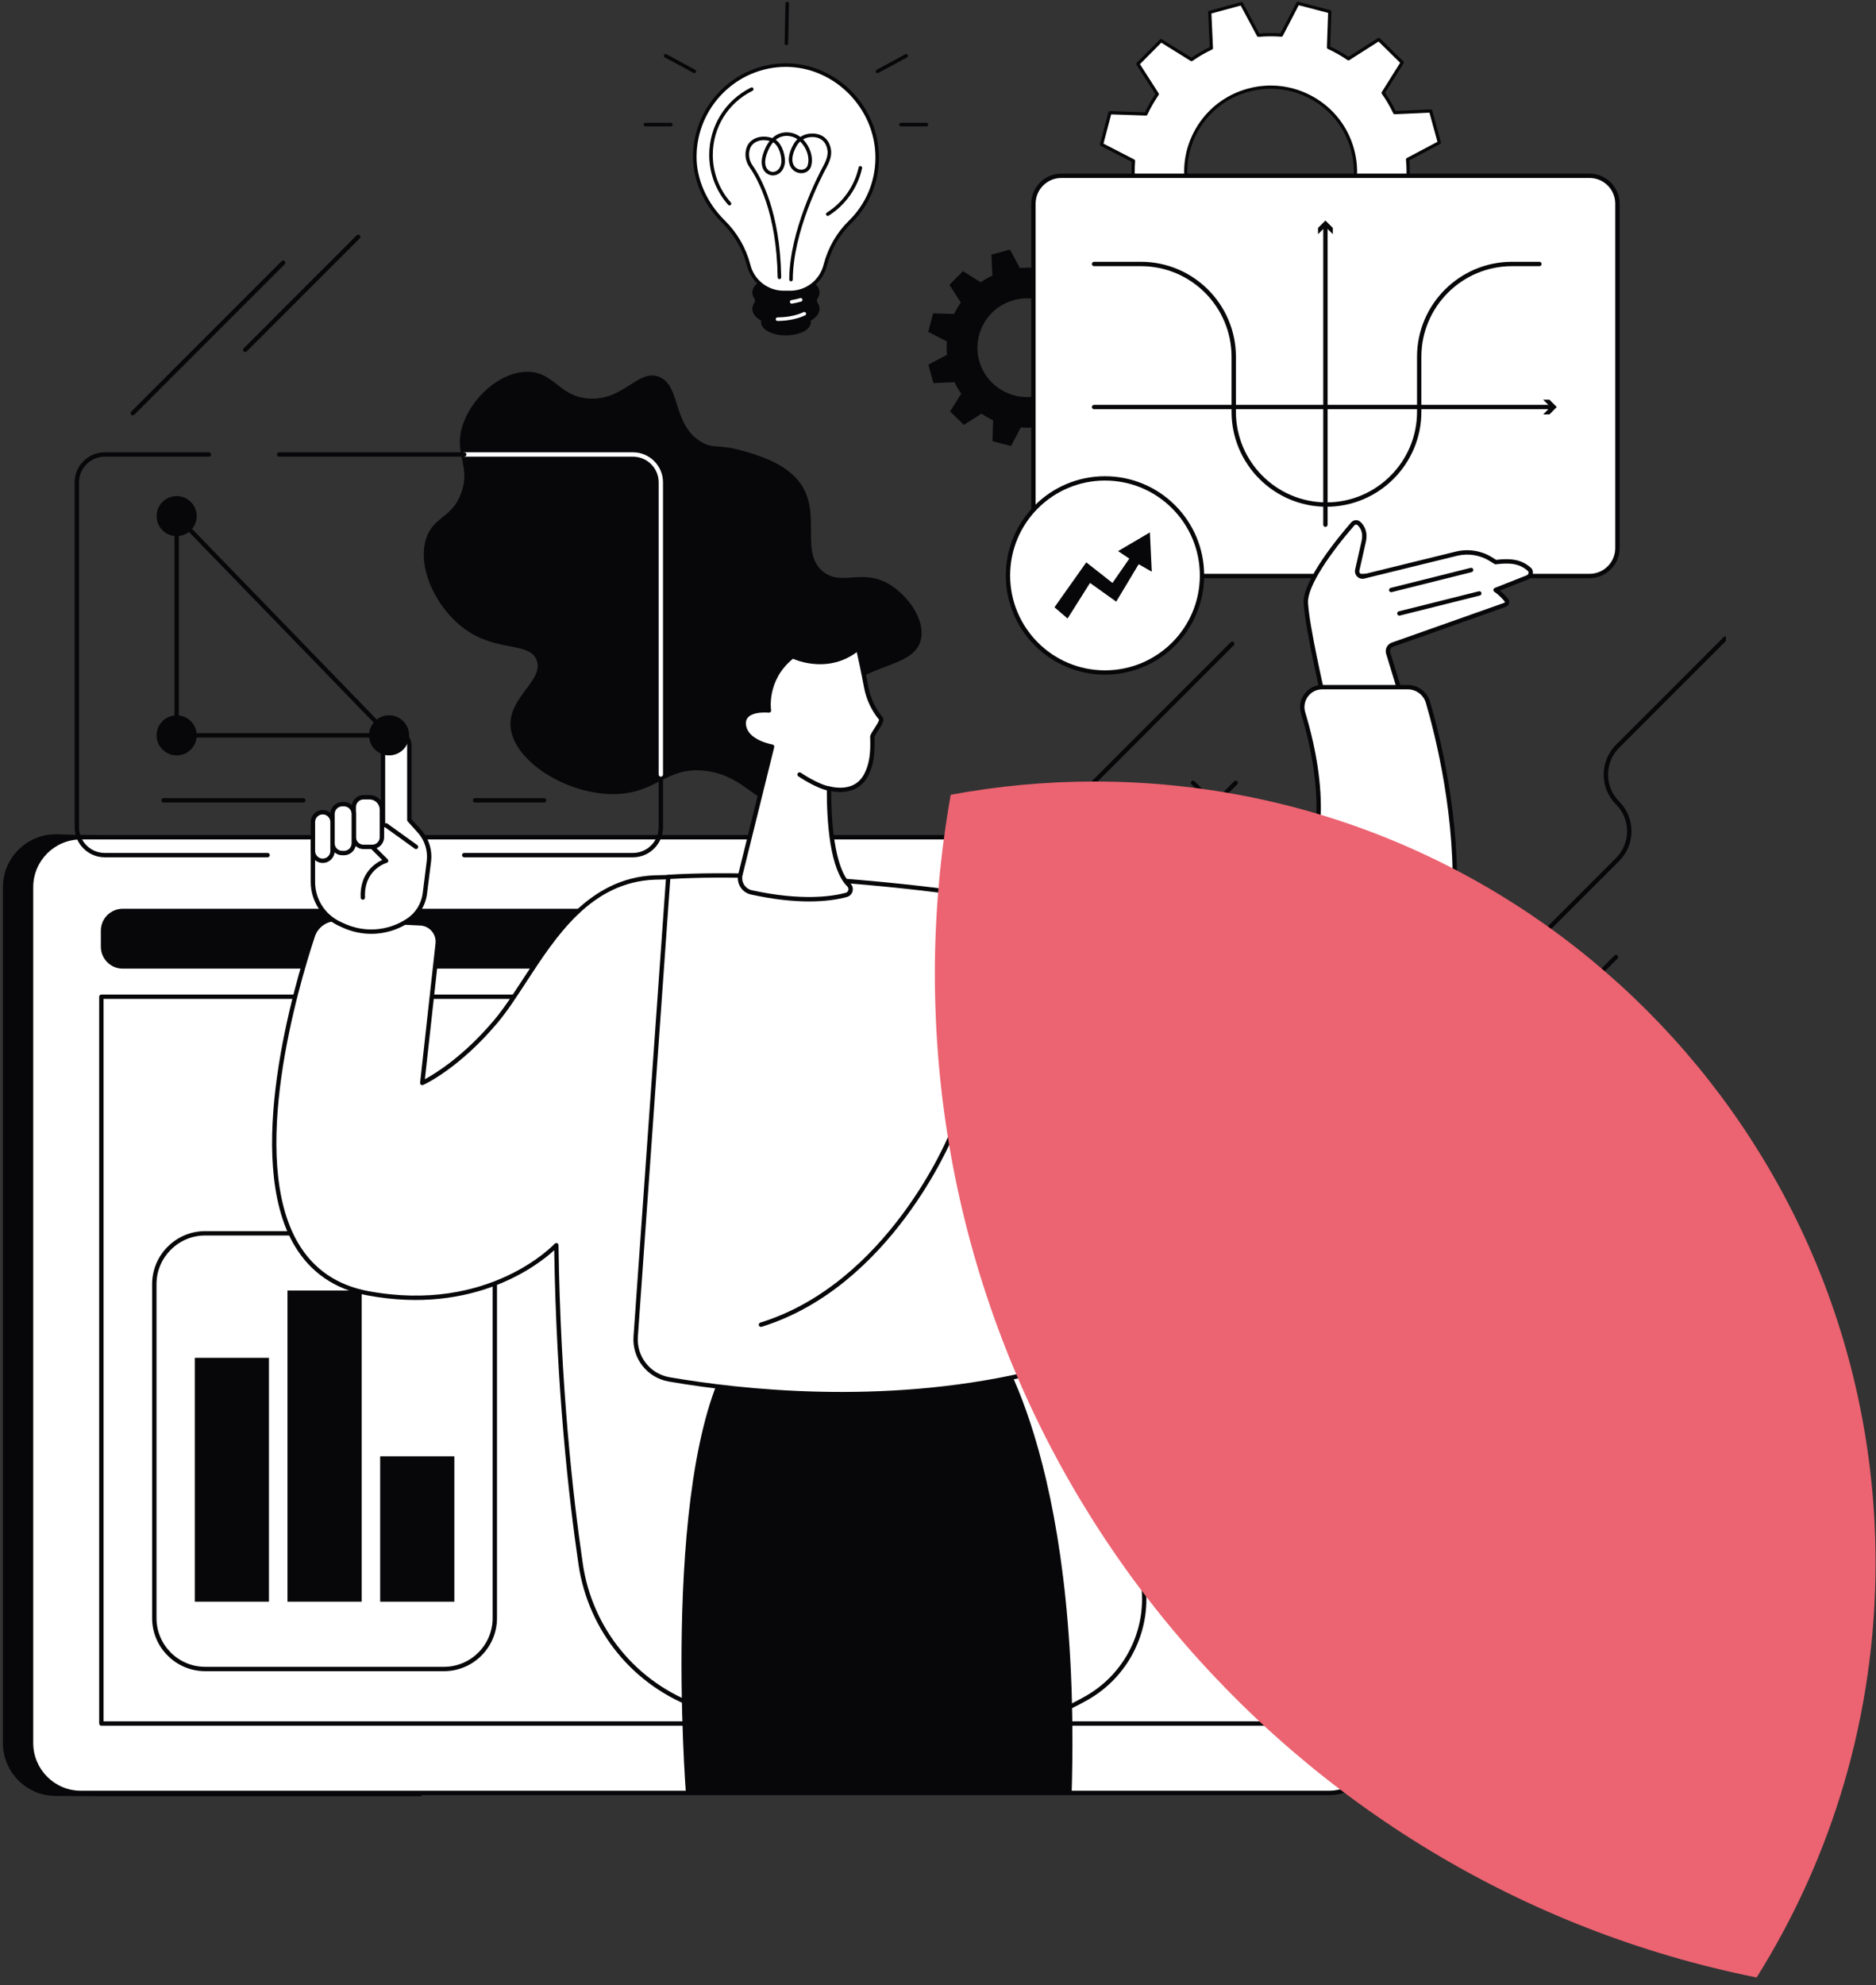 <svg width="208" height="220" viewBox="0 0 208 220" fill="none" xmlns="http://www.w3.org/2000/svg">
<rect x="0" y="0" width="208" height="220" fill="#333333" stroke="none"/>
<g clip-path="url(#clip0_3027_22770)">
<g clip-path="url(#clip1_3027_22770)">
<path d="M124.802 36.656L124.239 34.608L121.909 34.713C121.693 34.262 121.444 33.835 121.161 33.435L122.393 31.47L120.876 29.976L118.911 31.226C118.502 30.947 118.07 30.702 117.62 30.494L117.701 28.175L115.636 27.637L114.564 29.694C114.074 29.656 113.577 29.66 113.077 29.704L111.981 27.657L109.922 28.217L110.028 30.535C109.575 30.75 109.145 30.998 108.743 31.28L106.768 30.053L105.266 31.563L106.523 33.518C106.243 33.925 105.996 34.354 105.788 34.802L103.457 34.721L102.916 36.776L104.984 37.842C104.945 38.33 104.949 38.825 104.994 39.322L102.935 40.41L103.498 42.459L105.827 42.353C106.044 42.804 106.293 43.232 106.576 43.632L105.343 45.597L106.861 47.091L108.826 45.84C109.235 46.12 109.666 46.364 110.116 46.572L110.036 48.891L112.101 49.43L113.172 47.373C113.662 47.411 114.16 47.407 114.66 47.362L115.755 49.41L117.814 48.849L117.708 46.532C118.162 46.317 118.591 46.069 118.993 45.787L120.969 47.014L122.47 45.504L121.214 43.549C121.494 43.142 121.74 42.713 121.949 42.265L124.28 42.345L124.822 40.29L122.754 39.224C122.792 38.737 122.788 38.242 122.743 37.745L124.801 36.655L124.802 36.656ZM115.32 43.807C112.393 44.604 109.369 42.89 108.568 39.977C107.766 37.065 109.489 34.057 112.417 33.26C115.345 32.462 118.368 34.176 119.169 37.089C119.971 40.002 118.248 43.01 115.32 43.807Z" fill="#070709"/>
<path d="M159.588 15.805L158.624 12.3L154.638 12.48C154.269 11.708 153.841 10.976 153.357 10.293L155.468 6.929L152.871 4.373L149.509 6.512C148.808 6.035 148.07 5.616 147.301 5.26L147.439 1.292L143.905 0.37L142.071 3.89C141.233 3.825 140.381 3.831 139.526 3.908L137.652 0.403L134.128 1.363L134.309 5.328C133.534 5.696 132.798 6.121 132.11 6.602L128.73 4.503L126.161 7.087L128.311 10.431C127.83 11.127 127.41 11.862 127.052 12.628L123.064 12.491L122.137 16.007L125.675 17.831C125.609 18.665 125.617 19.512 125.693 20.363L122.171 22.228L123.135 25.733L127.121 25.553C127.49 26.325 127.918 27.057 128.402 27.741L126.292 31.104L128.889 33.66L132.251 31.521C132.95 31.998 133.689 32.417 134.459 32.773L134.321 36.741L137.855 37.662L139.688 34.142C140.527 34.208 141.378 34.201 142.233 34.125L144.108 37.629L147.631 36.669L147.45 32.704C148.226 32.337 148.962 31.911 149.649 31.43L153.03 33.529L155.599 30.945L153.449 27.601C153.929 26.904 154.35 26.17 154.708 25.404L158.696 25.541L159.623 22.026L156.085 20.201C156.151 19.367 156.144 18.52 156.067 17.67L159.589 15.805L159.588 15.805ZM143.362 28.041C138.353 29.406 133.18 26.473 131.809 21.489C130.437 16.505 133.386 11.358 138.395 9.994C143.405 8.63 148.578 11.563 149.949 16.547C151.321 21.531 148.372 26.677 143.362 28.041Z" fill="white"/>
<path d="M137.855 37.844C137.84 37.844 137.824 37.842 137.809 37.838L134.275 36.917C134.194 36.895 134.138 36.821 134.141 36.738L134.275 32.888C133.573 32.556 132.891 32.169 132.247 31.737L128.985 33.813C128.914 33.858 128.822 33.848 128.762 33.789L126.165 31.233C126.106 31.175 126.095 31.083 126.139 31.012L128.187 27.749C127.75 27.119 127.354 26.444 127.01 25.738L123.143 25.914C123.06 25.921 122.984 25.863 122.962 25.782L121.997 22.277C121.975 22.197 122.012 22.112 122.086 22.073L125.503 20.263C125.438 19.481 125.432 18.7 125.486 17.937L122.053 16.167C121.979 16.129 121.941 16.044 121.962 15.964L122.888 12.448C122.91 12.368 122.985 12.307 123.068 12.315L126.938 12.447C127.272 11.749 127.66 11.07 128.095 10.43L126.008 7.184C125.963 7.114 125.973 7.022 126.032 6.963L128.601 4.379C128.66 4.32 128.752 4.309 128.823 4.353L132.104 6.391C132.736 5.956 133.415 5.563 134.124 5.22L133.949 1.373C133.945 1.289 133.999 1.215 134.081 1.193L137.603 0.232C137.684 0.21 137.769 0.247 137.808 0.321L139.627 3.72C140.413 3.655 141.198 3.65 141.965 3.703L143.745 0.289C143.783 0.215 143.868 0.178 143.95 0.198L147.483 1.12C147.564 1.141 147.62 1.215 147.617 1.298L147.483 5.149C148.186 5.481 148.867 5.867 149.511 6.299L152.774 4.223C152.844 4.179 152.937 4.188 152.996 4.247L155.593 6.803C155.653 6.861 155.663 6.954 155.619 7.024L153.572 10.288C154.009 10.917 154.404 11.592 154.748 12.298L158.616 12.123C158.7 12.117 158.775 12.173 158.797 12.254L159.761 15.759C159.783 15.839 159.747 15.925 159.672 15.964L156.255 17.773C156.32 18.555 156.326 19.337 156.272 20.099L159.705 21.869C159.779 21.907 159.818 21.992 159.796 22.073L158.87 25.588C158.849 25.669 158.776 25.732 158.691 25.721L154.82 25.589C154.487 26.288 154.099 26.966 153.664 27.607L155.75 30.852C155.795 30.923 155.786 31.014 155.727 31.074L153.158 33.657C153.099 33.717 153.007 33.727 152.935 33.683L149.655 31.646C149.023 32.08 148.344 32.474 147.634 32.817L147.81 36.664C147.814 36.748 147.76 36.822 147.678 36.844L144.155 37.804C144.073 37.825 143.989 37.789 143.95 37.716L142.13 34.316C141.344 34.381 140.559 34.386 139.793 34.333L138.014 37.748C137.983 37.808 137.92 37.845 137.855 37.845V37.844ZM134.505 36.608L137.762 37.457L139.529 34.064C139.563 34 139.632 33.962 139.702 33.968C140.524 34.032 141.37 34.026 142.217 33.95C142.288 33.943 142.357 33.981 142.391 34.044L144.199 37.422L147.446 36.538L147.271 32.715C147.268 32.643 147.308 32.577 147.373 32.546C148.141 32.182 148.872 31.759 149.546 31.287C149.605 31.246 149.683 31.244 149.744 31.281L153.003 33.305L155.37 30.924L153.298 27.7C153.259 27.64 153.26 27.562 153.301 27.503C153.774 26.817 154.192 26.086 154.545 25.331C154.576 25.266 154.641 25.219 154.714 25.228L158.559 25.36L159.413 22.12L156.002 20.361C155.939 20.328 155.9 20.261 155.906 20.189C155.971 19.371 155.965 18.529 155.888 17.687C155.882 17.616 155.919 17.548 155.983 17.514L159.378 15.715L158.489 12.485L154.646 12.659C154.576 12.663 154.507 12.622 154.477 12.557C154.112 11.795 153.686 11.067 153.211 10.396C153.17 10.337 153.168 10.259 153.206 10.198L155.24 6.956L152.847 4.601L149.606 6.663C149.545 6.701 149.467 6.701 149.408 6.66C148.718 6.19 147.984 5.773 147.225 5.422C147.16 5.392 147.119 5.326 147.121 5.254L147.254 1.429L143.998 0.579L142.23 3.973C142.196 4.037 142.128 4.076 142.057 4.068C141.234 4.004 140.388 4.01 139.542 4.086C139.471 4.093 139.402 4.055 139.368 3.992L137.561 0.614L134.314 1.498L134.489 5.322C134.492 5.393 134.452 5.459 134.387 5.49C133.62 5.854 132.889 6.277 132.214 6.749C132.155 6.791 132.077 6.792 132.016 6.755L128.757 4.731L126.39 7.112L128.462 10.336C128.501 10.396 128.5 10.474 128.459 10.534C127.986 11.22 127.567 11.951 127.215 12.705C127.185 12.77 127.122 12.817 127.046 12.808L123.201 12.677L122.347 15.916L125.758 17.675C125.821 17.709 125.86 17.776 125.854 17.847C125.789 18.666 125.795 19.508 125.872 20.35C125.878 20.421 125.841 20.489 125.777 20.523L122.382 22.321L123.271 25.551L127.114 25.378C127.181 25.37 127.252 25.414 127.283 25.479C127.649 26.241 128.074 26.969 128.549 27.641C128.59 27.699 128.592 27.777 128.554 27.838L126.52 31.08L128.913 33.435L132.154 31.373C132.215 31.335 132.293 31.336 132.352 31.376C133.042 31.847 133.777 32.264 134.535 32.614C134.6 32.644 134.641 32.711 134.639 32.782L134.506 36.608H134.505ZM140.864 28.556C139.221 28.556 137.599 28.132 136.133 27.301C133.91 26.039 132.312 23.992 131.637 21.536C130.961 19.079 131.287 16.508 132.554 14.296C133.822 12.084 135.88 10.495 138.349 9.822C140.818 9.15 143.402 9.474 145.626 10.735C147.849 11.996 149.447 14.043 150.123 16.5C150.799 18.956 150.473 21.527 149.205 23.74C147.938 25.953 145.88 27.541 143.411 28.213C142.569 28.443 141.714 28.556 140.864 28.556V28.556ZM140.893 9.837C140.076 9.837 139.253 9.946 138.442 10.167C136.066 10.814 134.085 12.343 132.864 14.473C131.644 16.603 131.331 19.078 131.981 21.442C132.632 23.807 134.169 25.777 136.31 26.992C138.451 28.206 140.938 28.518 143.315 27.87C145.692 27.223 147.673 25.694 148.893 23.564C150.114 21.434 150.427 18.959 149.776 16.595C149.126 14.23 147.589 12.26 145.447 11.045C144.037 10.245 142.475 9.837 140.893 9.837Z" fill="#070709"/>
</g>
<path d="M43.039 194.619C46.69 192.009 50.47 189.576 54.31 187.257C62.105 182.548 70.188 178.338 78.326 174.259C82.608 172.113 87.002 170.172 91.354 168.174C95.732 166.165 100.118 164.175 104.506 162.185C108.515 160.366 112.524 158.548 116.528 156.72C129.864 128.416 144.584 96.328 142.778 96.328L6.183 92.455C2.951 92.455 0.322 95.084 0.322 98.315V193.169C0.322 196.4 2.951 199.029 6.183 199.029L46.457 199.289C48.524 197.771 40.956 196.11 43.04 194.62L43.039 194.619Z" fill="#070709"/>
<path d="M147.317 92.786H8.971C5.917 92.786 3.441 95.261 3.441 98.315V193.167C3.441 196.221 5.917 198.697 8.971 198.697H147.317C150.371 198.697 152.846 196.221 152.846 193.167V98.315C152.846 95.261 150.371 92.786 147.317 92.786Z" fill="white"/>
<path d="M147.318 198.938H8.971C5.789 198.938 3.2 196.349 3.2 193.167V98.314C3.2 95.132 5.789 92.543 8.971 92.543H147.318C150.5 92.543 153.089 95.132 153.089 98.314V193.167C153.089 196.349 150.5 198.938 147.318 198.938ZM8.971 93.027C6.055 93.027 3.684 95.4 3.684 98.314V193.167C3.684 196.083 6.056 198.454 8.971 198.454H147.318C150.234 198.454 152.605 196.082 152.605 193.167V98.314C152.605 95.398 150.233 93.027 147.318 93.027H8.971Z" fill="#070709"/>
<path d="M142.68 100.71H13.607C12.268 100.71 11.182 101.796 11.182 103.136V104.919C11.182 106.259 12.268 107.345 13.607 107.345H142.68C144.02 107.345 145.106 106.259 145.106 104.919V103.136C145.106 101.796 144.02 100.71 142.68 100.71Z" fill="#070709"/>
<path d="M140.821 105.59C141.68 105.387 142.212 104.527 142.009 103.668C141.806 102.81 140.946 102.278 140.087 102.481C139.229 102.683 138.697 103.544 138.9 104.402C139.102 105.261 139.963 105.793 140.821 105.59Z" fill="white"/>
<path d="M145.106 110.459H11.237V191.002H145.106V110.459Z" fill="white"/>
<path d="M145.106 191.244H11.237C11.104 191.244 10.996 191.136 10.996 191.003V110.46C10.996 110.327 11.104 110.218 11.237 110.218H145.107C145.24 110.218 145.348 110.327 145.348 110.46V191.003C145.348 191.136 145.24 191.244 145.107 191.244H145.106ZM11.479 190.76H144.865V110.7H11.479V190.76Z" fill="#070709"/>
<path d="M117.67 19.481H176.241C177.946 19.481 179.33 20.866 179.33 22.57V60.744C179.33 62.448 177.946 63.833 176.241 63.833H117.67C115.965 63.833 114.581 62.448 114.581 60.744V22.57C114.581 20.866 115.965 19.481 117.67 19.481Z" fill="white"/>
<path d="M176.241 64.075H117.67C115.833 64.075 114.34 62.581 114.34 60.745V22.57C114.34 20.734 115.833 19.24 117.67 19.24H176.241C178.078 19.24 179.572 20.734 179.572 22.57V60.744C179.572 62.58 178.078 64.074 176.241 64.074V64.075ZM117.671 19.724C116.102 19.724 114.823 21.001 114.823 22.571V60.745C114.823 62.314 116.1 63.592 117.671 63.592H176.242C177.812 63.592 179.09 62.315 179.09 60.745V22.57C179.09 21.001 177.813 19.723 176.242 19.723H117.671V19.724Z" fill="#070709"/>
<path d="M146.955 58.389C146.822 58.389 146.714 58.28 146.714 58.147V24.992C146.714 24.859 146.822 24.751 146.955 24.751C147.089 24.751 147.197 24.859 147.197 24.992V58.147C147.197 58.28 147.089 58.389 146.955 58.389Z" fill="#070709"/>
<path d="M146.136 25.954L146.956 25.135L147.776 25.954V25.259L146.956 24.439L146.136 25.259V25.954Z" fill="#070709"/>
<path d="M172.055 45.351H121.304C121.171 45.351 121.063 45.243 121.063 45.11C121.063 44.977 121.171 44.869 121.304 44.869H172.055C172.188 44.869 172.296 44.977 172.296 45.11C172.296 45.243 172.188 45.351 172.055 45.351Z" fill="#070709"/>
<path d="M171.093 45.929L171.912 45.109L171.093 44.29H171.789L172.608 45.109L171.789 45.929H171.093Z" fill="#070709"/>
<path d="M147.07 56.158C141.267 56.158 136.547 51.437 136.547 45.635V39.537C136.547 34.001 132.043 29.497 126.507 29.497H121.304C121.171 29.497 121.063 29.389 121.063 29.256C121.063 29.122 121.171 29.014 121.304 29.014H126.507C132.31 29.014 137.031 33.735 137.031 39.538V45.636C137.031 51.172 141.535 55.676 147.071 55.676C152.607 55.676 157.112 51.173 157.112 45.636V39.538C157.112 33.735 161.833 29.014 167.635 29.014H170.683C170.816 29.014 170.924 29.122 170.924 29.256C170.924 29.389 170.816 29.497 170.683 29.497H167.635C162.099 29.497 157.594 34.001 157.594 39.537V45.635C157.594 51.437 152.873 56.158 147.07 56.158Z" fill="#070709"/>
<path d="M49.223 185.203H22.747C19.505 185.203 16.867 182.565 16.867 179.322V142.316C16.867 139.073 19.505 136.436 22.747 136.436H49.223C52.466 136.436 55.103 139.073 55.103 142.316V179.322C55.103 182.565 52.466 185.203 49.223 185.203ZM22.747 136.919C19.772 136.919 17.351 139.34 17.351 142.316V179.322C17.351 182.298 19.772 184.719 22.747 184.719H49.223C52.199 184.719 54.62 182.298 54.62 179.322V142.316C54.62 139.34 52.199 136.919 49.223 136.919H22.747Z" fill="#070709"/>
<path d="M29.821 150.476H21.597V177.501H29.821V150.476Z" fill="#070709"/>
<path d="M40.097 143.018H31.873V177.501H40.097V143.018Z" fill="#070709"/>
<path d="M50.375 161.39H42.15V177.502H50.375V161.39Z" fill="#070709"/>
<path d="M90.649 33.563C90.546 33.414 90.546 33.221 90.649 33.071C90.791 32.865 90.868 32.643 90.868 32.411C90.868 31.333 89.199 30.46 87.141 30.46C85.082 30.46 83.413 31.333 83.413 32.411C83.413 32.643 83.49 32.865 83.632 33.071C83.735 33.22 83.735 33.413 83.632 33.563C83.49 33.769 83.413 33.991 83.413 34.223C83.413 34.735 83.788 35.2 84.403 35.548C84.39 35.606 84.382 35.664 84.382 35.724C84.382 36.521 85.617 37.168 87.141 37.168C88.664 37.168 89.899 36.522 89.899 35.724C89.899 35.664 89.891 35.606 89.878 35.548C90.493 35.2 90.868 34.735 90.868 34.223C90.868 33.991 90.791 33.769 90.649 33.563Z" fill="#070709"/>
<path d="M97.258 17.454C97.258 11.928 92.659 7.214 87.134 7.214C81.62 7.214 77.07 11.801 77.033 17.315C77.014 20.124 78.369 22.736 80.216 24.564C81.548 25.882 82.519 27.522 82.99 29.335L83.014 29.423C83.472 31.184 85.061 32.413 86.881 32.413H87.627C89.447 32.413 91.036 31.184 91.494 29.423L91.507 29.37C91.976 27.569 92.908 25.914 94.24 24.615C96.103 22.798 97.258 20.262 97.258 17.455V17.454Z" fill="white"/>
<path d="M87.627 32.609H86.881C84.973 32.609 83.305 31.319 82.825 29.472L82.801 29.384C82.346 27.635 81.404 26.016 80.078 24.702C78.001 22.646 76.82 19.953 76.837 17.314C76.875 11.636 81.494 7.018 87.134 7.018C92.775 7.018 97.455 11.797 97.455 17.454C97.455 20.226 96.362 22.818 94.377 24.755C93.091 26.01 92.164 27.623 91.697 29.419L91.683 29.472C91.203 31.318 89.535 32.609 87.627 32.609ZM87.134 7.411C81.709 7.411 77.266 11.854 77.23 17.317C77.213 19.852 78.351 22.443 80.354 24.425C81.731 25.788 82.709 27.469 83.181 29.286L83.205 29.374C83.64 31.048 85.152 32.217 86.882 32.217H87.628C89.357 32.217 90.869 31.048 91.305 29.374L91.318 29.321C91.804 27.455 92.767 25.779 94.104 24.475C96.012 22.613 97.063 20.119 97.063 17.455C97.063 12.011 92.517 7.412 87.135 7.412L87.134 7.411Z" fill="#070709"/>
<path d="M87.703 31.177C87.594 31.177 87.507 31.088 87.507 30.979C87.529 25.595 90.673 19.516 91.303 18.352C91.678 17.66 91.822 17.093 91.741 16.619C91.622 15.917 91.263 15.465 90.675 15.277C90.254 15.142 89.598 15.129 89.041 15.446C89.753 16.173 90.23 17.37 89.933 18.409C89.816 18.817 89.488 19.104 89.055 19.176C88.55 19.26 88.032 19.04 87.734 18.614C87.478 18.248 87.171 17.417 87.995 15.965C88.116 15.752 88.258 15.572 88.413 15.424C88.391 15.409 88.368 15.394 88.345 15.38C87.926 15.116 87.236 14.923 86.556 15.176C86.362 15.248 86.181 15.353 86.013 15.489C86.775 16.021 87.155 17.428 86.995 18.22C86.875 18.817 86.526 19.244 86.038 19.391C85.622 19.516 85.173 19.402 84.865 19.092C84.437 18.664 84.335 17.946 84.586 17.125C84.789 16.46 85.053 15.976 85.334 15.623C84.199 15.309 83.406 15.853 83.191 16.384C82.94 17.005 83.032 17.745 83.43 18.315C84.352 19.633 86.51 23.481 86.615 30.733C86.617 30.842 86.53 30.93 86.421 30.932H86.418C86.311 30.932 86.224 30.846 86.222 30.738C86.118 23.595 84.01 19.828 83.108 18.54C82.626 17.852 82.521 16.991 82.827 16.236C83.163 15.408 84.293 14.85 85.629 15.304C85.903 15.05 86.178 14.898 86.419 14.809C87.233 14.506 88.056 14.733 88.555 15.049C88.616 15.087 88.676 15.128 88.734 15.174C89.424 14.727 90.265 14.734 90.796 14.905C91.716 15.2 92.029 15.965 92.129 16.555C92.226 17.126 92.074 17.757 91.649 18.541C91.027 19.69 87.922 25.692 87.901 30.982C87.901 31.09 87.813 31.177 87.705 31.177L87.703 31.177ZM85.722 15.768C85.403 16.13 85.145 16.625 84.958 17.238C84.751 17.917 84.817 18.492 85.14 18.815C85.348 19.025 85.641 19.099 85.922 19.015C86.267 18.911 86.517 18.593 86.608 18.141C86.744 17.464 86.385 16.145 85.722 15.767V15.768ZM88.718 15.677C88.575 15.806 88.445 15.965 88.336 16.159C87.619 17.424 87.852 18.099 88.055 18.39C88.267 18.693 88.633 18.851 88.99 18.79C89.274 18.742 89.48 18.564 89.555 18.301C89.819 17.377 89.369 16.305 88.718 15.677Z" fill="#070709"/>
<path d="M91.775 23.929C91.71 23.929 91.647 23.896 91.609 23.837C91.551 23.745 91.579 23.623 91.671 23.566C93.458 22.442 94.745 20.616 95.201 18.556C95.225 18.45 95.33 18.384 95.435 18.407C95.541 18.43 95.608 18.535 95.584 18.641C95.106 20.802 93.756 22.718 91.879 23.898C91.847 23.919 91.81 23.929 91.774 23.929H91.775Z" fill="#070709"/>
<path d="M80.885 22.769C80.831 22.769 80.777 22.747 80.739 22.703C79.382 21.178 78.636 19.213 78.636 17.17C78.636 13.983 80.409 11.122 83.264 9.705C83.362 9.656 83.48 9.696 83.528 9.793C83.576 9.891 83.537 10.008 83.439 10.057C80.719 11.408 79.029 14.133 79.029 17.17C79.029 19.116 79.74 20.989 81.032 22.442C81.105 22.524 81.097 22.648 81.016 22.719C80.979 22.752 80.932 22.769 80.886 22.769H80.885Z" fill="#070709"/>
<path d="M87.777 33.651C87.683 33.651 87.6 33.583 87.584 33.488C87.565 33.381 87.638 33.28 87.745 33.261C88.083 33.203 88.412 33.129 88.724 33.042C88.827 33.011 88.936 33.073 88.966 33.177C88.995 33.282 88.934 33.39 88.83 33.419C88.505 33.511 88.161 33.588 87.811 33.649C87.799 33.65 87.788 33.651 87.778 33.651H87.777Z" fill="white"/>
<path d="M86.205 35.568C86.097 35.568 86.01 35.482 86.009 35.374C86.008 35.265 86.094 35.176 86.203 35.176C86.97 35.169 88.094 35.062 89.099 34.593C89.198 34.547 89.314 34.589 89.36 34.687C89.406 34.786 89.364 34.903 89.265 34.948C88.197 35.448 87.012 35.561 86.207 35.568H86.205Z" fill="white"/>
<path d="M87.19 5.003H87.185C87.076 5 86.99 4.911 86.993 4.803L87.085 0.384C87.088 0.277 87.174 0.192 87.281 0.192H87.286C87.395 0.195 87.481 0.284 87.478 0.392L87.386 4.811C87.383 4.918 87.297 5.003 87.19 5.003Z" fill="#070709"/>
<path d="M74.382 14.005L71.561 14.003C71.453 14.003 71.364 13.915 71.364 13.807C71.364 13.699 71.453 13.611 71.561 13.611L74.382 13.613C74.49 13.613 74.578 13.701 74.578 13.809C74.578 13.917 74.49 14.005 74.382 14.005Z" fill="#070709"/>
<path d="M76.986 8.105C76.955 8.105 76.923 8.097 76.892 8.081L73.71 6.357C73.614 6.305 73.579 6.186 73.631 6.091C73.683 5.995 73.802 5.96 73.897 6.012L77.08 7.736C77.175 7.788 77.21 7.907 77.158 8.002C77.123 8.067 77.056 8.105 76.986 8.105Z" fill="#070709"/>
<path d="M99.897 14.005C99.79 14.005 99.701 13.918 99.701 13.809C99.701 13.7 99.789 13.613 99.897 13.613L102.719 13.611C102.827 13.611 102.915 13.698 102.915 13.807C102.915 13.916 102.828 14.003 102.719 14.003L99.897 14.005Z" fill="#070709"/>
<path d="M97.293 8.105C97.224 8.105 97.156 8.068 97.121 8.003C97.069 7.907 97.105 7.788 97.2 7.737L100.381 6.012C100.477 5.961 100.595 5.996 100.647 6.091C100.699 6.186 100.663 6.305 100.569 6.357L97.387 8.081C97.357 8.097 97.325 8.105 97.293 8.105Z" fill="#070709"/>
<path d="M86.263 88.647C83.864 89.392 82.642 85.958 78.205 85.424C73.883 84.903 72.864 87.9 68.214 88.001C62.914 88.118 56.965 84.386 56.612 80.589C56.305 77.281 60.38 75.388 59.488 73.142C58.665 71.07 55.062 72.327 51.444 69.644C48.339 67.342 46.19 62.855 47.265 59.64C48.084 57.195 50.106 57.457 51.132 54.644C52.22 51.663 50.361 50.42 51.22 47.379C52.105 44.247 55.324 41.23 58.436 41.2C61.452 41.17 61.946 43.968 65.313 44.171C69.17 44.404 70.728 40.862 73.048 41.754C75.549 42.715 74.497 47.124 77.818 49.009C79.202 49.793 79.594 49.173 82.394 49.973C83.822 50.381 86.561 51.163 88.244 52.963C91.468 56.413 88.472 61.101 91.258 63.348C93.333 65.022 95.599 62.905 98.671 64.798C100.569 65.967 102.548 68.528 102.123 70.765C101.455 74.284 95.552 73.214 91.42 78.173C87.634 82.717 89.144 87.751 86.264 88.648L86.263 88.647Z" fill="#070709"/>
<path d="M46.126 127.308C46.118 127.308 46.109 127.308 46.102 127.307C45.969 127.294 45.873 127.176 45.886 127.043L46.579 119.995C46.592 119.862 46.708 119.768 46.843 119.779C46.976 119.792 47.073 119.91 47.06 120.043L46.366 127.091C46.354 127.215 46.248 127.309 46.126 127.309V127.308Z" fill="#070709"/>
<path d="M169.643 63.167C168.565 62.145 167.305 62.114 165.83 62.297L165.311 61.972C164.171 61.26 162.792 61.039 161.488 61.36L151.21 63.884C150.779 63.99 150.388 63.607 150.486 63.174C150.682 62.311 150.976 61.017 151.203 59.994C151.436 58.947 151.023 58.331 150.674 58.016C150.475 57.835 150.168 57.854 149.991 58.057C148.854 59.361 144.652 64.351 144.785 66.82C144.939 69.674 146.897 77.984 146.897 77.984H155.633L153.92 72.388C153.8 71.996 154.01 71.579 154.397 71.442L166.871 67.031C167.095 66.952 167.169 66.673 167.015 66.491C166.737 66.166 166.299 65.703 165.822 65.38L169.369 63.979C169.691 63.851 169.823 63.466 169.646 63.167H169.643Z" fill="white"/>
<path d="M155.631 78.225H146.895C146.782 78.225 146.685 78.148 146.66 78.039C146.58 77.699 144.696 69.676 144.542 66.833C144.406 64.298 148.538 59.353 149.807 57.899C149.936 57.75 150.116 57.663 150.31 57.652C150.503 57.637 150.691 57.706 150.835 57.837C151.175 58.146 151.706 58.844 151.438 60.047C151.211 61.07 150.917 62.365 150.721 63.228C150.693 63.35 150.728 63.47 150.817 63.558C150.907 63.646 151.028 63.679 151.15 63.649L161.429 61.125C162.788 60.791 164.25 61.025 165.438 61.767L165.886 62.046C167.451 61.861 168.721 61.959 169.809 62.991C169.825 63.006 169.839 63.023 169.85 63.043C169.97 63.246 169.996 63.491 169.919 63.714C169.843 63.938 169.674 64.115 169.454 64.202L166.308 65.445C166.662 65.739 166.975 66.074 167.194 66.332C167.319 66.478 167.364 66.675 167.314 66.86C167.265 67.044 167.128 67.192 166.947 67.256L154.474 71.668C154.209 71.762 154.065 72.045 154.147 72.315L155.86 77.91C155.883 77.984 155.869 78.063 155.824 78.124C155.778 78.186 155.706 78.223 155.629 78.223L155.631 78.225ZM147.087 77.741H155.304L153.687 72.459C153.529 71.941 153.804 71.395 154.315 71.214L166.788 66.803C166.83 66.787 166.845 66.755 166.849 66.737C166.854 66.718 166.858 66.683 166.828 66.648C166.557 66.33 166.137 65.886 165.684 65.581C165.61 65.531 165.57 65.443 165.579 65.355C165.589 65.266 165.648 65.189 165.731 65.156L169.278 63.755C169.365 63.72 169.434 63.649 169.464 63.56C169.491 63.48 169.485 63.393 169.45 63.318C168.482 62.419 167.358 62.352 165.861 62.537C165.806 62.544 165.75 62.532 165.703 62.503L165.183 62.178C164.105 61.505 162.781 61.293 161.546 61.595L151.267 64.118C150.983 64.189 150.688 64.108 150.479 63.902C150.272 63.697 150.185 63.405 150.25 63.121C150.446 62.258 150.74 60.965 150.967 59.942C151.171 59.026 150.832 58.486 150.512 58.194C150.464 58.152 150.404 58.129 150.34 58.133C150.275 58.137 150.215 58.167 150.173 58.216C147.619 61.142 144.926 64.937 145.027 66.807C145.164 69.371 146.8 76.496 147.088 77.741H147.087Z" fill="#070709"/>
<path d="M155.152 68.224C155.043 68.224 154.945 68.15 154.918 68.041C154.885 67.911 154.964 67.78 155.093 67.748L163.956 65.529C164.086 65.495 164.217 65.575 164.249 65.704C164.282 65.834 164.203 65.965 164.074 65.997L155.211 68.216C155.192 68.222 155.172 68.224 155.153 68.224H155.152Z" fill="#070709"/>
<path d="M154.249 65.627C154.141 65.627 154.042 65.554 154.015 65.444C153.983 65.314 154.062 65.183 154.191 65.151L163.054 62.932C163.183 62.9 163.314 62.979 163.347 63.108C163.379 63.238 163.3 63.368 163.172 63.401L154.309 65.62C154.289 65.625 154.27 65.627 154.25 65.627H154.249Z" fill="#070709"/>
<path d="M37.434 101.852C39.916 102.001 44.075 102.205 46.604 102.328C47.776 102.384 48.655 103.417 48.526 104.583L46.818 120.019C46.818 120.019 50.721 118.263 54.996 113.172C59.27 108.081 63.121 97.615 72.588 97.245C78.611 97.009 93.723 97.974 103.92 98.706C109.157 99.083 114.237 100.688 118.709 103.44C121.958 105.439 126.782 107.226 132.884 106.116C144.086 104.078 149.146 94.49 144.482 79.003C144.055 77.585 145.111 76.155 146.593 76.155H156.093C157.125 76.155 158.031 76.834 158.322 77.825C160.486 85.207 167.719 114.958 146.895 124.325C134.605 129.854 121.688 129.216 121.688 129.216L126.79 175.832C127.335 180.813 124.885 185.651 120.539 188.144C115.976 190.76 108.843 193.162 98.233 192.811C89.374 192.517 82.49 190.948 77.407 189.163C70.454 186.721 65.442 180.611 64.376 173.319C63.228 165.465 61.9 153.285 61.681 137.991C61.681 137.991 54.483 145.876 40.787 143.324C23.872 140.171 32.06 111.635 34.679 103.72C35.068 102.544 36.198 101.78 37.434 101.855V101.852Z" fill="white"/>
<path d="M100.314 193.086C99.627 193.086 98.931 193.074 98.225 193.051C90.549 192.797 83.519 191.565 77.327 189.389C70.276 186.912 65.222 180.767 64.137 173.351C63.042 165.863 61.693 153.779 61.448 138.552C59.72 140.137 52.6 145.768 40.742 143.559C37.144 142.888 34.421 141.026 32.648 138.026C26.953 128.382 32.587 109.27 34.45 103.642C34.872 102.365 36.11 101.529 37.449 101.611C39.968 101.763 44.274 101.974 46.617 102.086C47.25 102.117 47.826 102.399 48.237 102.881C48.65 103.363 48.838 103.977 48.768 104.609L47.108 119.6C48.194 119.017 51.398 117.083 54.811 113.016C55.843 111.788 56.856 110.233 57.928 108.587C61.209 103.553 65.292 97.287 72.578 97.003C78.474 96.772 92.886 97.671 103.937 98.464C109.231 98.844 114.384 100.493 118.835 103.233C121.806 105.061 126.647 107.003 132.841 105.877C137.682 104.996 141.397 102.642 143.583 99.069C146.516 94.275 146.746 87.361 144.251 79.073C144.024 78.32 144.163 77.528 144.631 76.898C145.096 76.272 145.811 75.912 146.593 75.912H156.093C157.223 75.912 158.235 76.671 158.554 77.757C159.607 81.347 162 90.737 161.471 100.344C160.809 112.38 155.938 120.522 146.994 124.545C135.791 129.584 123.926 129.516 121.959 129.466L127.03 175.805C127.587 180.889 125.085 185.814 120.659 188.353C115.175 191.497 108.338 193.087 100.313 193.087L100.314 193.086ZM61.681 137.748C61.711 137.748 61.739 137.753 61.767 137.764C61.86 137.799 61.922 137.888 61.923 137.986C62.144 153.451 63.51 165.717 64.616 173.282C65.674 180.519 70.606 186.516 77.487 188.934C83.633 191.093 90.614 192.316 98.241 192.568C107.08 192.859 114.544 191.302 120.419 187.933C124.678 185.49 127.086 180.75 126.551 175.857L121.449 129.241C121.441 129.171 121.465 129.1 121.513 129.05C121.561 128.998 121.63 128.971 121.701 128.974C121.83 128.981 134.705 129.543 146.797 124.103C155.563 120.161 160.338 112.157 160.989 100.317C161.513 90.785 159.138 81.459 158.091 77.892C157.832 77.011 157.012 76.395 156.094 76.395H146.594C145.967 76.395 145.394 76.684 145.02 77.186C144.645 77.692 144.533 78.328 144.715 78.932C147.252 87.356 147.004 94.406 143.996 99.32C141.735 103.014 137.908 105.446 132.929 106.352C126.584 107.507 121.626 105.516 118.583 103.644C114.196 100.945 109.121 99.32 103.904 98.946C92.865 98.152 78.473 97.256 72.599 97.486C65.563 97.76 61.723 103.652 58.335 108.851C57.254 110.509 56.233 112.076 55.182 113.327C50.921 118.403 47.08 120.166 46.919 120.239C46.84 120.274 46.748 120.265 46.678 120.214C46.607 120.163 46.571 120.078 46.579 119.992L48.287 104.556C48.342 104.058 48.194 103.576 47.869 103.195C47.546 102.815 47.092 102.593 46.594 102.569C44.25 102.457 39.941 102.244 37.421 102.093C36.29 102.02 35.264 102.724 34.91 103.793C33.063 109.372 27.474 128.311 33.066 137.78C34.764 140.655 37.377 142.44 40.832 143.084C54.241 145.584 61.434 137.904 61.504 137.827C61.55 137.776 61.615 137.748 61.683 137.748H61.681Z" fill="#070709"/>
<path d="M46.495 92.103L45.384 90.873V82.588C45.384 81.781 44.731 81.128 43.924 81.128C43.118 81.128 42.464 81.781 42.464 82.588V91.509L34.695 93.2V97.754C34.695 99.738 35.847 101.541 37.647 102.374L38.033 102.553C40.364 103.632 43.086 103.431 45.232 102.02C46.267 101.34 46.953 100.239 47.106 99.009L47.55 95.461C47.703 94.241 47.316 93.015 46.493 92.102L46.495 92.103Z" fill="white"/>
<path d="M41.162 103.489C40.068 103.489 38.968 103.252 37.933 102.773L37.546 102.594C35.667 101.725 34.453 99.824 34.453 97.754V93.2C34.453 93.086 34.532 92.988 34.644 92.964L42.223 91.314V82.588C42.223 81.65 42.986 80.886 43.924 80.886C44.863 80.886 45.626 81.65 45.626 82.588V90.781L46.673 91.942C47.544 92.907 47.953 94.202 47.791 95.493L47.348 99.042C47.185 100.344 46.462 101.504 45.365 102.225C44.087 103.065 42.629 103.49 41.161 103.49L41.162 103.489ZM34.937 93.394V97.754C34.937 99.637 36.041 101.365 37.75 102.156L38.136 102.334C40.407 103.385 43.01 103.193 45.101 101.819C46.079 101.176 46.723 100.142 46.869 98.98L47.313 95.431C47.457 94.28 47.093 93.126 46.316 92.265L45.206 91.034C45.166 90.99 45.143 90.932 45.143 90.872V82.587C45.143 81.915 44.596 81.368 43.924 81.368C43.252 81.368 42.706 81.915 42.706 82.587V91.508C42.706 91.622 42.627 91.72 42.515 91.744L34.936 93.393L34.937 93.394Z" fill="#070709"/>
<path d="M40.311 88.355H40.973C41.731 88.355 42.347 88.97 42.347 89.729V92.769C42.347 93.368 41.861 93.854 41.263 93.854H40.312C39.714 93.854 39.228 93.368 39.228 92.769V89.44C39.228 88.841 39.714 88.356 40.312 88.356L40.311 88.355Z" fill="white"/>
<path d="M41.262 94.096H40.312C39.58 94.096 38.985 93.501 38.985 92.769V89.44C38.985 88.708 39.58 88.113 40.312 88.113H40.973C41.864 88.113 42.589 88.838 42.589 89.729V92.769C42.589 93.501 41.993 94.096 41.262 94.096ZM40.312 88.597C39.846 88.597 39.468 88.975 39.468 89.44V92.769C39.468 93.235 39.847 93.612 40.312 93.612H41.262C41.727 93.612 42.105 93.235 42.105 92.769V89.729C42.105 89.105 41.597 88.597 40.972 88.597H40.31H40.312Z" fill="#070709"/>
<path d="M38.142 89.123H37.95C37.351 89.123 36.866 89.609 36.866 90.207V93.453C36.866 94.052 37.351 94.538 37.95 94.538H38.142C38.741 94.538 39.226 94.052 39.226 93.453V90.207C39.226 89.609 38.741 89.123 38.142 89.123Z" fill="white"/>
<path d="M38.142 94.78H37.95C37.219 94.78 36.623 94.185 36.623 93.453V90.208C36.623 89.477 37.219 88.882 37.95 88.882H38.142C38.873 88.882 39.469 89.477 39.469 90.208V93.453C39.469 94.185 38.873 94.78 38.142 94.78ZM37.95 89.364C37.485 89.364 37.107 89.742 37.107 90.207V93.452C37.107 93.917 37.485 94.295 37.95 94.295H38.142C38.607 94.295 38.985 93.917 38.985 93.452V90.207C38.985 89.742 38.607 89.364 38.142 89.364H37.95Z" fill="#070709"/>
<path d="M35.781 95.393C35.182 95.393 34.697 94.907 34.697 94.308V91.097C34.697 90.497 35.183 90.013 35.781 90.013C36.38 90.013 36.866 90.499 36.866 91.097V94.308C36.866 94.908 36.38 95.393 35.781 95.393Z" fill="white"/>
<path d="M35.781 95.634C35.05 95.634 34.454 95.039 34.454 94.307V91.096C34.454 90.364 35.05 89.769 35.781 89.769C36.513 89.769 37.108 90.364 37.108 91.096V94.307C37.108 95.039 36.513 95.634 35.781 95.634ZM35.781 90.254C35.316 90.254 34.938 90.632 34.938 91.097V94.308C34.938 94.774 35.317 95.151 35.781 95.151C36.245 95.151 36.624 94.774 36.624 94.308V91.097C36.624 90.633 36.245 90.254 35.781 90.254Z" fill="#070709"/>
<path d="M46.126 94.096C46.077 94.096 46.027 94.081 45.985 94.05L42.667 91.663C42.559 91.585 42.534 91.433 42.612 91.325C42.69 91.217 42.841 91.192 42.949 91.27L46.268 93.658C46.376 93.736 46.401 93.887 46.323 93.995C46.275 94.061 46.202 94.096 46.127 94.096H46.126Z" fill="#070709"/>
<path d="M40.229 99.709C40.1 99.709 39.993 99.607 39.988 99.478C39.867 96.768 41.597 95.662 42.374 95.304L41.09 94.025C40.996 93.931 40.995 93.778 41.09 93.683C41.184 93.589 41.337 93.588 41.432 93.683L42.977 95.222C43.038 95.283 43.063 95.372 43.04 95.455C43.018 95.538 42.953 95.603 42.871 95.627C42.768 95.656 40.333 96.382 40.471 99.457C40.476 99.591 40.373 99.704 40.24 99.71C40.237 99.71 40.233 99.71 40.229 99.71V99.709Z" fill="#070709"/>
<path d="M76.06 198.863C76.06 198.863 73.079 161.188 81.684 149.169L109.741 147.99C109.741 147.99 119.925 160.834 118.822 198.616L76.059 198.862L76.06 198.863Z" fill="#070709"/>
<path d="M74.091 97.18L70.482 148.12C70.318 150.421 71.922 152.475 74.196 152.867C81.416 154.111 97.397 156.025 113.593 152.352C115.421 151.938 116.591 150.152 116.214 148.317L106.087 98.934C106.087 98.934 87.824 96.353 74.091 97.18Z" fill="white"/>
<path d="M93.3 154.741C85.368 154.741 78.56 153.863 74.156 153.105C71.751 152.69 70.069 150.54 70.241 148.102L73.851 97.163C73.859 97.042 73.956 96.947 74.077 96.939C87.676 96.117 105.938 98.669 106.12 98.695C106.221 98.709 106.302 98.785 106.323 98.885L116.45 148.268C116.855 150.242 115.623 152.14 113.646 152.588C106.585 154.189 99.588 154.741 93.299 154.741H93.3ZM74.317 97.409L70.723 148.136C70.568 150.325 72.079 152.256 74.237 152.628C82.098 153.984 97.657 155.718 113.538 152.117C115.257 151.727 116.328 150.079 115.977 148.365L105.883 99.15C104.015 98.896 87.144 96.672 74.316 97.41L74.317 97.409Z" fill="#070709"/>
<path d="M84.368 147.046C84.266 147.046 84.169 146.98 84.138 146.876C84.099 146.748 84.17 146.613 84.297 146.574C98.407 142.211 105.101 126.024 105.167 125.861C105.217 125.738 105.358 125.678 105.482 125.728C105.605 125.778 105.666 125.919 105.615 126.043C105.548 126.209 98.766 142.607 84.44 147.037C84.416 147.045 84.392 147.048 84.368 147.048V147.046Z" fill="#070709"/>
<path d="M97.676 79.641C96.841 78.638 96.277 77.435 96.037 76.153C95.609 73.867 95.144 71.844 95.144 71.844C91.729 74.674 87.882 72.727 87.882 72.727C84.668 75.225 85.249 78.741 85.249 78.741C85.249 78.741 82.26 78.413 82.469 80.343C82.677 82.258 85.559 82.738 85.602 82.745L82.092 96.918C81.873 97.805 82.426 98.704 83.319 98.899C88.722 100.079 92.11 99.636 93.822 99.179C94.322 99.046 94.475 98.427 94.106 98.064C92.222 96.202 91.903 90.883 91.91 87.39C93.653 87.779 95.262 87.432 96.06 85.828C96.631 84.682 96.783 83.477 96.716 81.666C96.704 81.348 97.883 80.01 97.675 79.642L97.676 79.641Z" fill="white"/>
<path d="M89.703 99.899C87.976 99.899 85.847 99.697 83.268 99.134C82.774 99.026 82.355 98.729 82.087 98.298C81.818 97.865 81.737 97.354 81.859 96.859L85.308 82.931C84.555 82.761 82.419 82.125 82.23 80.368C82.175 79.862 82.309 79.443 82.627 79.124C83.252 78.501 84.428 78.461 84.979 78.481C84.911 77.553 84.956 74.694 87.734 72.534C87.808 72.477 87.909 72.467 87.992 72.51C88.029 72.529 91.743 74.35 94.991 71.657C95.056 71.603 95.144 71.586 95.223 71.613C95.302 71.641 95.362 71.707 95.381 71.789C95.385 71.809 95.852 73.843 96.276 76.107C96.509 77.347 97.057 78.516 97.864 79.486C97.874 79.497 97.881 79.509 97.889 79.522C98.069 79.842 97.8 80.303 97.332 81.024C97.182 81.256 96.976 81.574 96.96 81.669C97.032 83.605 96.842 84.804 96.28 85.934C95.544 87.413 94.085 88.028 92.156 87.683C92.166 90.857 92.473 96.107 94.279 97.89C94.517 98.126 94.609 98.457 94.525 98.777C94.442 99.09 94.203 99.328 93.888 99.411C92.904 99.674 91.528 99.899 89.705 99.899H89.703ZM84.77 78.961C84.246 78.961 83.401 79.035 82.969 79.466C82.757 79.68 82.673 79.957 82.712 80.316C82.899 82.042 85.615 82.501 85.644 82.506C85.711 82.516 85.769 82.554 85.807 82.611C85.844 82.667 85.857 82.736 85.841 82.802L82.331 96.976C82.24 97.343 82.3 97.723 82.499 98.044C82.698 98.363 83.008 98.583 83.373 98.662C88.852 99.858 92.234 99.353 93.763 98.945C93.911 98.904 94.018 98.799 94.057 98.652C94.097 98.502 94.053 98.346 93.939 98.234C92.051 96.368 91.663 91.306 91.672 87.387C91.672 87.313 91.706 87.244 91.763 87.198C91.82 87.153 91.895 87.136 91.966 87.152C93.267 87.442 94.997 87.429 95.849 85.719C96.371 84.668 96.548 83.534 96.478 81.673C96.471 81.475 96.628 81.224 96.927 80.761C97.116 80.47 97.462 79.935 97.463 79.758C96.62 78.733 96.046 77.502 95.802 76.196C95.487 74.513 95.148 72.958 94.996 72.269C91.954 74.534 88.643 73.317 87.921 73.006C84.982 75.382 85.487 78.668 85.492 78.7C85.504 78.775 85.481 78.851 85.429 78.906C85.377 78.961 85.303 78.989 85.228 78.981C85.222 78.981 85.04 78.961 84.773 78.961H84.77Z" fill="#070709"/>
<path d="M91.912 87.63C91.898 87.63 91.883 87.629 91.868 87.626C90.488 87.371 88.593 86.086 88.513 86.032C88.402 85.956 88.374 85.806 88.449 85.696C88.525 85.586 88.674 85.558 88.784 85.632C88.803 85.645 90.675 86.914 91.954 87.151C92.085 87.175 92.172 87.301 92.148 87.432C92.126 87.549 92.025 87.63 91.911 87.63H91.912Z" fill="#070709"/>
<path d="M29.67 95.007H11.608C9.773 95.007 8.279 93.513 8.279 91.678V53.456C8.279 51.62 9.773 50.127 11.608 50.127H23.163C23.296 50.127 23.404 50.235 23.404 50.368C23.404 50.501 23.296 50.609 23.163 50.609H11.608C10.039 50.609 8.762 51.886 8.762 53.456V91.678C8.762 93.247 10.039 94.524 11.608 94.524H29.67C29.803 94.524 29.911 94.632 29.911 94.766C29.911 94.899 29.803 95.007 29.67 95.007Z" fill="#070709"/>
<path d="M70.182 95.007H51.47C51.337 95.007 51.229 94.899 51.229 94.766C51.229 94.632 51.337 94.524 51.47 94.524H70.182C71.751 94.524 73.028 93.247 73.028 91.678V85.832C73.028 85.699 73.137 85.591 73.27 85.591C73.403 85.591 73.511 85.699 73.511 85.832V91.678C73.511 93.513 72.018 95.007 70.182 95.007Z" fill="#070709"/>
<path d="M73.27 86.074C73.137 86.074 73.028 85.966 73.028 85.832V53.456C73.028 51.886 71.751 50.609 70.182 50.609H51.47C51.337 50.609 51.229 50.501 51.229 50.368C51.229 50.235 51.337 50.127 51.47 50.127H70.182C72.018 50.127 73.511 51.62 73.511 53.456V85.832C73.511 85.966 73.403 86.074 73.27 86.074Z" fill="white"/>
<path d="M51.471 50.609H30.951C30.818 50.609 30.71 50.501 30.71 50.368C30.71 50.235 30.818 50.127 30.951 50.127H51.471C51.604 50.127 51.712 50.235 51.712 50.368C51.712 50.501 51.604 50.609 51.471 50.609Z" fill="#070709"/>
<path d="M60.327 88.937H52.67C52.537 88.937 52.429 88.829 52.429 88.696C52.429 88.563 52.537 88.455 52.67 88.455H60.327C60.46 88.455 60.568 88.563 60.568 88.696C60.568 88.829 60.46 88.937 60.327 88.937Z" fill="#070709"/>
<path d="M33.636 88.937H18.133C18 88.937 17.892 88.829 17.892 88.696C17.892 88.563 18 88.455 18.133 88.455H33.636C33.769 88.455 33.877 88.563 33.877 88.696C33.877 88.829 33.769 88.937 33.636 88.937Z" fill="#070709"/>
<path d="M43.138 81.735H19.586C19.453 81.735 19.345 81.627 19.345 81.493V57.198C19.345 57.1 19.404 57.011 19.495 56.974C19.586 56.937 19.691 56.959 19.759 57.029L43.311 81.325C43.378 81.395 43.398 81.498 43.36 81.588C43.322 81.677 43.234 81.735 43.137 81.735H43.138ZM19.828 81.251H42.568L19.828 57.793V81.251Z" fill="#070709"/>
<path d="M21.809 81.493C21.809 82.721 20.814 83.715 19.587 83.715C18.36 83.715 17.365 82.721 17.365 81.493C17.365 80.266 18.36 79.272 19.587 79.272C20.814 79.272 21.809 80.266 21.809 81.493Z" fill="#070709"/>
<path d="M45.361 81.493C45.361 82.721 44.366 83.715 43.139 83.715C41.912 83.715 40.917 82.721 40.917 81.493C40.917 80.266 41.912 79.272 43.139 79.272C44.366 79.272 45.361 80.266 45.361 81.493Z" fill="#070709"/>
<path d="M19.858 59.402C21.076 59.252 21.942 58.143 21.792 56.925C21.642 55.707 20.533 54.842 19.315 54.992C18.097 55.142 17.232 56.25 17.382 57.468C17.532 58.686 18.641 59.552 19.858 59.402Z" fill="#070709"/>
<path d="M158.681 126.793C158.619 126.793 158.558 126.769 158.51 126.723C158.416 126.629 158.416 126.475 158.51 126.381L179.007 105.884C179.101 105.79 179.254 105.79 179.349 105.884C179.443 105.978 179.443 106.132 179.349 106.226L158.852 126.723C158.804 126.77 158.743 126.793 158.681 126.793Z" fill="#070709"/>
<path d="M136.778 148.697C136.716 148.697 136.654 148.673 136.607 148.626C136.512 148.532 136.512 148.378 136.607 148.284L149.886 135.005C149.98 134.91 150.134 134.91 150.228 135.005C150.322 135.099 150.322 135.252 150.228 135.347L136.949 148.626C136.901 148.674 136.839 148.697 136.778 148.697Z" fill="#070709"/>
<path d="M170.648 104.195C170.586 104.195 170.524 104.171 170.477 104.125C170.383 104.03 170.383 103.877 170.477 103.783L179.177 95.082C180.813 93.447 180.813 90.784 179.177 89.149C178.294 88.266 177.807 87.09 177.807 85.84C177.807 84.59 178.294 83.416 179.177 82.532L191.127 70.582C191.221 70.488 191.375 70.488 191.469 70.582C191.563 70.676 191.563 70.83 191.469 70.924L179.519 82.874C178.727 83.666 178.291 84.72 178.291 85.84C178.291 86.96 178.727 88.015 179.519 88.807C181.344 90.632 181.344 93.599 179.519 95.424L170.819 104.125C170.771 104.172 170.71 104.195 170.648 104.195Z" fill="#070709"/>
<path d="M116.039 92.168C115.977 92.168 115.915 92.145 115.868 92.098C115.774 92.004 115.774 91.85 115.868 91.756L136.451 71.173C136.545 71.079 136.699 71.079 136.793 71.173C136.887 71.267 136.887 71.421 136.793 71.515L116.21 92.098C116.162 92.146 116.1 92.168 116.039 92.168Z" fill="#070709"/>
<path d="M14.719 46.029C14.657 46.029 14.595 46.005 14.548 45.959C14.454 45.865 14.454 45.711 14.548 45.617L31.221 28.943C31.316 28.849 31.469 28.849 31.564 28.943C31.658 29.037 31.658 29.191 31.564 29.285L14.89 45.959C14.842 46.007 14.78 46.029 14.719 46.029Z" fill="#070709"/>
<path d="M166.324 110.868C164.919 110.868 163.775 109.727 163.775 108.324C163.775 106.921 164.918 105.779 166.324 105.779C166.457 105.779 166.566 105.888 166.566 106.021C166.566 106.154 166.457 106.262 166.324 106.262C165.186 106.262 164.259 107.187 164.259 108.324C164.259 109.46 165.186 110.386 166.324 110.386C167.463 110.386 168.389 109.46 168.389 108.324C168.389 108.191 168.497 108.083 168.631 108.083C168.764 108.083 168.872 108.191 168.872 108.324C168.872 109.728 167.729 110.868 166.323 110.868H166.324Z" fill="#070709"/>
<path d="M133.325 88.046C133.263 88.046 133.202 88.022 133.154 87.976L132.101 86.922C132.007 86.828 132.007 86.674 132.101 86.58C132.195 86.486 132.349 86.486 132.443 86.58L133.496 87.634C133.59 87.728 133.59 87.882 133.496 87.976C133.448 88.022 133.387 88.046 133.325 88.046Z" fill="#070709"/>
<path d="M137.01 91.736C136.949 91.736 136.887 91.712 136.839 91.665L135.786 90.611C135.692 90.517 135.692 90.363 135.786 90.269C135.88 90.175 136.034 90.175 136.128 90.269L137.181 91.323C137.275 91.417 137.275 91.571 137.181 91.665C137.134 91.712 137.072 91.736 137.01 91.736Z" fill="#070709"/>
<path d="M132.272 91.736C132.21 91.736 132.149 91.712 132.101 91.665C132.007 91.571 132.007 91.417 132.101 91.323L133.154 90.269C133.248 90.175 133.401 90.175 133.496 90.269C133.59 90.363 133.59 90.517 133.496 90.611L132.443 91.665C132.395 91.713 132.334 91.736 132.272 91.736Z" fill="#070709"/>
<path d="M135.957 88.046C135.896 88.046 135.834 88.022 135.786 87.976C135.692 87.882 135.692 87.728 135.786 87.634L136.839 86.58C136.933 86.486 137.086 86.486 137.181 86.58C137.275 86.674 137.275 86.828 137.181 86.922L136.128 87.976C136.081 88.023 136.019 88.046 135.957 88.046Z" fill="#070709"/>
<path d="M27.188 39.014C27.126 39.014 27.064 38.99 27.017 38.944C26.922 38.849 26.922 38.696 27.017 38.602L39.541 26.077C39.635 25.983 39.789 25.983 39.883 26.077C39.977 26.171 39.977 26.325 39.883 26.419L27.359 38.944C27.311 38.991 27.249 39.014 27.188 39.014Z" fill="#070709"/>
<path d="M179.344 172.854C179.691 165.273 173.435 158.829 165.372 158.46C157.308 158.091 150.49 163.937 150.143 171.518C149.797 179.099 156.052 185.543 164.115 185.912C172.179 186.281 178.997 180.435 179.344 172.854Z" fill="#070709"/>
<path d="M178.305 172.398C178.642 165.042 172.572 158.788 164.748 158.43C156.924 158.072 150.308 163.745 149.972 171.101C149.635 178.457 155.705 184.711 163.529 185.069C171.353 185.427 177.969 179.754 178.305 172.398Z" fill="#070709"/>
<path d="M164.232 185.321C163.994 185.321 163.755 185.316 163.516 185.305C155.573 184.941 149.39 178.568 149.732 171.093C150.074 163.618 156.811 157.828 164.756 158.196C168.601 158.372 172.151 159.945 174.757 162.627C177.363 165.308 178.708 168.788 178.547 172.411C178.386 176.035 176.725 179.372 173.884 181.808C171.217 184.086 167.815 185.321 164.232 185.321ZM150.206 171.109C149.876 178.321 155.857 184.479 163.537 184.827C167.26 184.999 170.823 183.796 173.567 181.442C176.312 179.088 177.906 175.875 178.065 172.388C178.224 168.901 176.928 165.545 174.414 162.956C171.9 160.368 168.457 158.84 164.729 158.67C157.051 158.322 150.536 163.899 150.206 171.112V171.109Z" fill="white"/>
<path d="M176.027 172.294C176.31 166.121 171.216 160.873 164.65 160.573C158.084 160.272 152.532 165.033 152.249 171.205C151.967 177.378 157.061 182.626 163.627 182.926C170.193 183.227 175.745 178.466 176.027 172.294Z" fill="white"/>
<path d="M164.217 183.177C164.016 183.177 163.814 183.177 163.613 183.163C160.377 183.015 157.388 181.689 155.191 179.433C152.994 177.177 151.865 174.246 152.004 171.194C152.144 168.141 153.539 165.332 155.93 163.281C158.322 161.229 161.416 160.187 164.652 160.333C171.338 160.639 176.549 166.008 176.256 172.303C176.116 175.356 174.722 178.164 172.33 180.216C170.067 182.142 167.188 183.193 164.217 183.177ZM164.054 160.795C161.195 160.777 158.424 161.785 156.245 163.637C153.953 165.603 152.617 168.294 152.484 171.217C152.35 174.141 153.431 176.937 155.537 179.103C157.642 181.27 160.519 182.547 163.634 182.69C166.75 182.833 169.729 181.827 172.025 179.857C174.321 177.888 175.653 175.202 175.785 172.277C176.062 166.245 171.06 161.098 164.635 160.802C164.442 160.8 164.247 160.795 164.054 160.795Z" fill="#070709"/>
<path d="M171.836 140.61C172.142 133.941 166.639 128.272 159.545 127.947C152.452 127.622 146.454 132.765 146.149 139.434C145.844 146.103 151.347 151.773 158.44 152.097C165.533 152.422 171.531 147.279 171.836 140.61Z" fill="#070709"/>
<path d="M170.921 140.209C171.217 133.738 165.878 128.237 158.995 127.922C152.113 127.607 146.293 132.598 145.997 139.068C145.701 145.539 151.04 151.04 157.923 151.355C164.806 151.67 170.625 146.68 170.921 140.209Z" fill="#070709"/>
<path d="M158.534 151.607C158.323 151.607 158.12 151.601 157.91 151.592C154.521 151.437 151.39 150.05 149.095 147.685C146.8 145.321 145.611 142.253 145.758 139.052C146.049 132.659 151.653 127.666 158.379 127.666C158.59 127.666 158.794 127.666 159.003 127.68C162.393 127.835 165.524 129.222 167.818 131.586C170.112 133.951 171.303 137.019 171.156 140.219C170.864 146.613 165.262 151.607 158.534 151.607ZM146.231 139.079C146.091 142.142 147.229 145.079 149.436 147.354C151.643 149.629 154.664 150.968 157.932 151.117C164.664 151.425 170.392 146.527 170.683 140.197C170.823 137.133 169.685 134.196 167.478 131.921C165.271 129.646 162.25 128.308 158.982 128.159C152.245 127.85 146.521 132.749 146.231 139.079Z" fill="white"/>
<path d="M168.919 140.117C169.167 134.687 164.686 130.07 158.91 129.806C153.134 129.541 148.25 133.729 148.001 139.16C147.753 144.591 152.234 149.207 158.01 149.472C163.786 149.736 168.67 145.548 168.919 140.117Z" fill="white"/>
<path d="M158.522 149.72C158.348 149.72 158.173 149.72 157.996 149.707C155.142 149.577 152.506 148.408 150.573 146.418C148.64 144.427 147.638 141.841 147.761 139.146C148.015 133.594 153.016 129.3 158.92 129.566C164.824 129.833 169.41 134.573 169.156 140.125C168.907 145.513 164.188 149.719 158.522 149.72ZM158.392 130.034C152.978 130.034 148.471 134.039 148.236 139.173C148.118 141.733 149.07 144.189 150.914 146.089C152.759 147.989 155.285 149.111 158.018 149.236C163.653 149.493 168.44 145.399 168.678 140.107C168.916 134.816 164.533 130.302 158.896 130.045C158.728 130.035 158.559 130.032 158.392 130.032V130.034Z" fill="#070709"/>
<path d="M164.589 179.283C163.524 179.283 162.541 179.096 161.642 178.722C160.756 178.335 159.974 177.795 159.296 177.103C158.632 176.411 158.113 175.609 157.739 174.696C157.379 173.768 157.2 172.772 157.2 171.707C157.2 170.641 157.379 169.652 157.739 168.738C158.113 167.811 158.632 167.008 159.296 166.33C159.96 165.652 160.735 165.126 161.621 164.753C162.52 164.365 163.503 164.172 164.568 164.172C165.689 164.172 166.686 164.358 167.557 164.732C168.443 165.106 169.225 165.618 169.903 166.268L167.723 168.468C167.336 168.039 166.879 167.707 166.353 167.472C165.841 167.223 165.233 167.098 164.527 167.098C163.724 167.098 163.018 167.292 162.41 167.68C161.815 168.053 161.351 168.586 161.019 169.278C160.687 169.97 160.521 170.779 160.521 171.707C160.521 172.634 160.687 173.45 161.019 174.156C161.365 174.848 161.842 175.387 162.451 175.775C163.06 176.149 163.773 176.335 164.589 176.335C165.281 176.335 165.89 176.218 166.416 175.982C166.942 175.747 167.405 175.415 167.806 174.986L170.007 177.186C169.301 177.837 168.505 178.349 167.62 178.722C166.748 179.096 165.738 179.283 164.589 179.283ZM155.809 171.105V169.133H165.793L165.295 171.105H155.809ZM155.809 174.426V172.454H165.046L164.548 174.426H155.809Z" fill="#070709"/>
<path d="M158.88 146.261C157.987 146.261 157.163 146.104 156.408 145.791C155.666 145.466 155.01 145.013 154.441 144.433C153.884 143.853 153.449 143.18 153.135 142.414C152.834 141.636 152.683 140.8 152.683 139.907C152.683 139.013 152.834 138.183 153.135 137.417C153.449 136.64 153.884 135.966 154.441 135.398C154.998 134.829 155.648 134.388 156.391 134.075C157.145 133.75 157.969 133.587 158.863 133.587C159.803 133.587 160.639 133.744 161.37 134.057C162.113 134.371 162.769 134.8 163.337 135.345L161.509 137.191C161.184 136.831 160.801 136.553 160.36 136.355C159.931 136.146 159.42 136.042 158.828 136.042C158.155 136.042 157.563 136.204 157.052 136.529C156.553 136.843 156.165 137.29 155.886 137.87C155.608 138.45 155.468 139.129 155.468 139.907C155.468 140.684 155.608 141.369 155.886 141.961C156.176 142.541 156.577 142.994 157.087 143.319C157.598 143.632 158.196 143.789 158.88 143.789C159.461 143.789 159.971 143.69 160.412 143.493C160.853 143.296 161.242 143.017 161.579 142.657L163.424 144.503C162.832 145.048 162.165 145.478 161.422 145.791C160.691 146.104 159.844 146.261 158.88 146.261ZM151.516 139.402V137.748H159.89L159.472 139.402H151.516ZM151.516 142.187V140.533H159.263L158.846 142.187H151.516Z" fill="#070709"/>
<circle cx="122.515" cy="63.772" r="10.756" fill="white" stroke="#070709" stroke-width="0.478"/>
<path d="M120.44 62.32L116.914 67.299L118.366 68.544L120.855 64.602L123.76 66.677L126.249 62.527L127.701 63.357L127.494 59.001L123.967 61.075L125.212 61.905L123.345 64.602L120.44 62.32Z" fill="#070709"/>
</g>
<g style="mix-blend-mode:darken">
<path d="M121.368 86.609C115.916 86.609 110.581 87.114 105.408 88.079C104.276 94.511 103.652 101.118 103.652 107.875C103.652 162.892 142.804 208.755 194.764 219.147C203.12 205.829 207.952 190.077 207.952 173.195C207.952 125.377 169.186 86.611 121.368 86.611V86.609Z" fill="#EC6371"/>
</g>
<defs>
<clipPath id="clip0_3027_22770">
<rect width="191.217" height="198.866" fill="white" transform="translate(0.136 0.192)"/>
</clipPath>
<clipPath id="clip1_3027_22770">
<rect width="56.887" height="49.238" fill="white" transform="translate(102.915 0.192)"/>
</clipPath>
</defs>
</svg>
